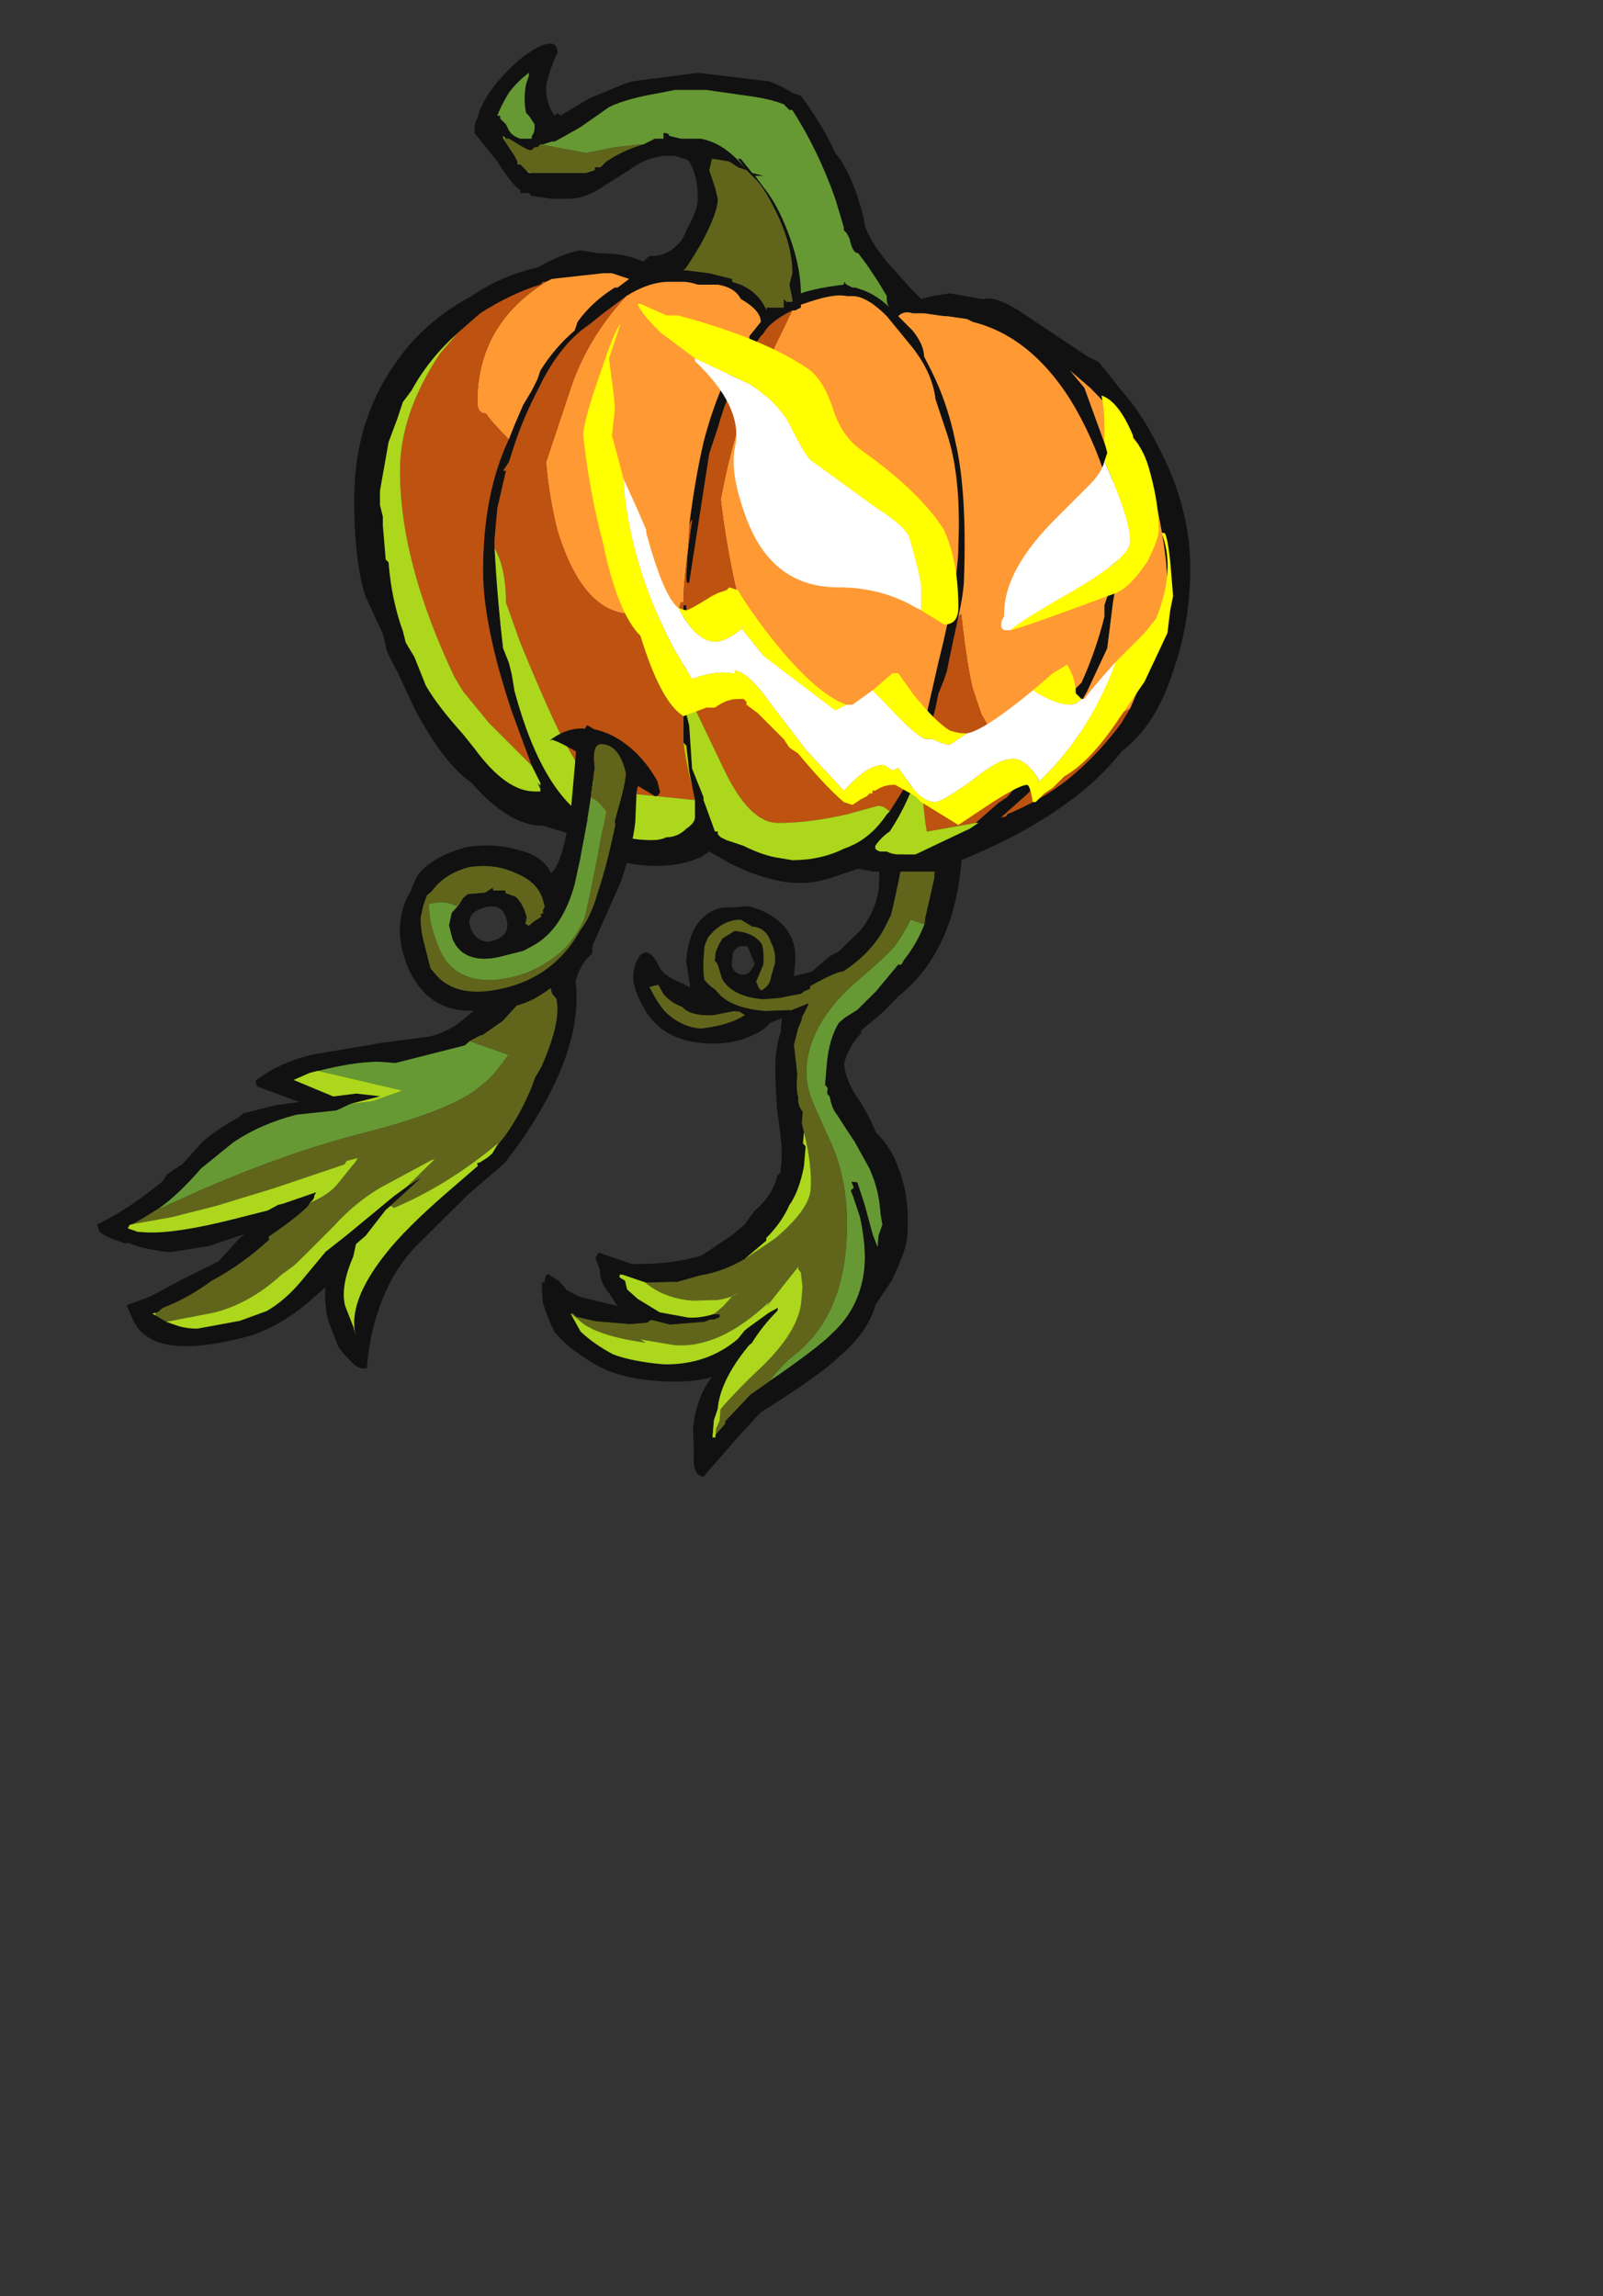 <?xml version="1.0" encoding="UTF-8" standalone="no"?>
<svg xmlns:ffdec="https://www.free-decompiler.com/flash" xmlns:xlink="http://www.w3.org/1999/xlink" ffdec:objectType="frame" height="280.7px" width="195.95px" xmlns="http://www.w3.org/2000/svg">
  <rect width="100%" height="100%" fill="#333333" stroke="none"/>
  <g transform="matrix(1.0, 0.0, 0.0, 1.0, 94.4, 117.55)">
    <use ffdec:characterId="144" ffdec:characterName="a_PumpkinArm2" height="87.5" transform="matrix(0.996, 0.083, -0.083, 0.996, -22.762, -25.976)" width="47.25" xlink:href="#sprite0"/>
    <use ffdec:characterId="142" ffdec:characterName="a_PumpkinHead" height="102.55" transform="matrix(1.0, 0.0, 0.0, 1.0, -51.1, -112.15)" width="102.2" xlink:href="#sprite1"/>
    <use ffdec:characterId="140" ffdec:characterName="a_PumpkinArm1" height="69.65" transform="matrix(0.968, -0.246, 0.246, 0.968, -93.45, -10.914)" width="79.8" xlink:href="#sprite2"/>
    <use ffdec:characterId="138" ffdec:characterName="a_PumpkinFace" height="63.7" transform="matrix(1.0, 0.0, 0.0, 1.0, -23.1, -80.4)" width="72.1" xlink:href="#sprite3"/>
  </g>
  <defs>
    <g id="sprite0" transform="matrix(1.0, 0.0, 0.0, 1.0, 23.45, 87.5)">
      <use ffdec:characterId="143" height="12.5" transform="matrix(7.0, 0.0, 0.0, 7.0, -23.45, -87.5)" width="6.75" xlink:href="#shape0"/>
    </g>
    <g id="shape0" transform="matrix(1.0, 0.0, 0.0, 1.0, 3.35, 12.5)">
      <path d="M0.75 -1.75 Q0.95 -2.05 1.1 -2.2 1.9 -2.9 1.9 -4.2 1.9 -5.35 1.4 -6.15 L1.1 -6.7 Q0.95 -7.0 0.95 -7.3 0.95 -8.1 1.75 -8.9 2.15 -9.3 2.3 -9.5 2.45 -9.75 2.55 -10.0 L2.75 -9.95 2.8 -9.95 Q2.7 -9.6 2.5 -9.3 L2.45 -9.2 2.4 -9.2 2.05 -8.7 1.75 -8.35 1.55 -8.2 1.45 -8.1 Q1.3 -7.8 1.3 -7.35 L1.3 -7.0 1.35 -6.95 1.35 -6.85 1.4 -6.8 Q1.45 -6.6 1.55 -6.5 1.7 -6.3 1.9 -6.05 L2.2 -5.6 2.25 -5.5 Q2.4 -5.2 2.45 -4.85 L2.5 -4.65 2.45 -4.45 2.45 -4.25 2.35 -4.45 2.15 -5.0 2.0 -5.35 1.9 -5.35 1.95 -5.25 1.9 -5.2 1.95 -5.1 2.1 -4.75 Q2.25 -4.25 2.25 -3.9 2.25 -3.2 1.8 -2.7 1.55 -2.4 0.75 -1.75" fill="#669933" fill-rule="evenodd" stroke="none"/>
      <path d="M2.8 -9.95 L2.8 -10.05 2.9 -10.75 Q2.9 -11.3 2.55 -11.8 L2.5 -11.85 Q2.35 -11.8 2.25 -11.45 L2.35 -11.1 2.35 -11.05 2.3 -10.8 Q2.25 -10.35 2.2 -10.05 L2.1 -9.8 Q1.9 -9.35 1.45 -9.0 1.35 -9.0 0.9 -8.7 L0.9 -8.65 0.8 -8.6 0.75 -8.55 Q0.55 -8.5 0.4 -8.45 L0.1 -8.4 Q-0.45 -8.4 -0.65 -8.7 L-0.75 -8.95 -0.8 -9.0 -0.8 -9.15 -0.75 -9.3 -0.7 -9.4 -0.5 -9.55 Q-0.15 -9.55 0.0 -9.35 0.05 -9.2 0.05 -9.0 L-0.05 -8.7 0.0 -8.6 0.05 -8.55 Q0.2 -8.65 0.2 -8.8 L0.25 -9.05 Q0.25 -9.25 0.15 -9.4 0.05 -9.65 -0.2 -9.65 L-0.4 -9.75 -0.45 -9.75 Q-0.75 -9.7 -0.95 -9.4 L-1.0 -9.25 -1.0 -9.1 Q-1.0 -8.8 -0.95 -8.65 -0.85 -8.55 -0.75 -8.5 L-0.7 -8.45 Q-0.45 -8.2 0.15 -8.2 L0.55 -8.25 0.6 -8.25 0.9 -8.4 Q0.85 -8.25 0.8 -8.15 L0.8 -8.1 0.75 -7.95 0.7 -7.65 0.8 -7.15 Q0.8 -6.85 0.85 -6.75 0.85 -6.6 0.95 -6.5 L0.95 -6.3 1.0 -6.15 1.0 -5.95 1.05 -5.9 1.05 -5.55 Q1.0 -5.1 0.85 -4.85 0.75 -4.55 0.5 -4.25 L0.5 -4.2 0.15 -3.85 Q-0.2 -3.6 -0.6 -3.5 L-1.0 -3.35 -1.05 -3.35 -1.5 -3.3 -1.55 -3.3 -1.95 -3.4 -2.0 -3.4 -2.0 -3.35 -1.9 -3.3 -1.85 -3.15 -1.65 -3.0 -1.25 -2.8 -0.75 -2.75 Q-0.55 -2.75 -0.3 -2.85 L-0.2 -2.85 -0.2 -2.8 -0.3 -2.75 -0.35 -2.75 -0.45 -2.7 -1.05 -2.6 -1.35 -2.65 -1.4 -2.65 -1.45 -2.6 -1.75 -2.55 -2.35 -2.55 -2.7 -2.6 -2.75 -2.65 -2.8 -2.65 -2.6 -2.35 Q-2.35 -2.15 -2.0 -2.0 -1.65 -1.9 -1.1 -1.9 -0.35 -1.95 0.15 -2.45 L0.25 -2.6 0.3 -2.65 0.65 -2.95 0.8 -3.05 0.8 -3.0 Q0.55 -2.7 0.4 -2.4 L0.35 -2.35 Q-0.1 -1.7 -0.1 -1.2 L-0.15 -1.0 -0.15 -0.7 -0.1 -0.7 -0.1 -0.75 0.05 -0.95 0.05 -1.0 0.45 -1.5 0.75 -1.75 Q1.55 -2.4 1.8 -2.7 2.25 -3.2 2.25 -3.9 2.25 -4.25 2.1 -4.75 L1.95 -5.1 1.9 -5.2 1.95 -5.25 1.9 -5.35 2.0 -5.35 2.15 -5.0 2.35 -4.45 2.45 -4.25 2.45 -4.45 2.5 -4.65 2.45 -4.85 Q2.4 -5.2 2.25 -5.5 L2.2 -5.6 1.9 -6.05 Q1.7 -6.3 1.55 -6.5 1.45 -6.6 1.4 -6.8 L1.35 -6.85 1.35 -6.95 1.3 -7.0 1.3 -7.35 Q1.3 -7.8 1.45 -8.1 L1.55 -8.2 1.75 -8.35 2.05 -8.7 2.4 -9.2 2.45 -9.2 2.5 -9.3 Q2.7 -9.6 2.8 -9.95 M3.4 -11.65 L3.35 -11.2 3.35 -11.1 Q3.35 -9.5 2.45 -8.65 L2.2 -8.35 1.85 -8.0 1.85 -7.95 Q1.65 -7.7 1.6 -7.4 1.65 -7.1 1.9 -6.8 2.1 -6.55 2.25 -6.25 2.55 -6.0 2.7 -5.65 2.95 -5.15 2.95 -4.45 2.95 -4.25 2.75 -3.7 L2.5 -3.25 Q2.4 -2.75 1.95 -2.3 1.65 -1.95 0.65 -1.2 L0.3 -0.75 -0.25 0.0 Q-0.45 0.0 -0.45 -0.4 L-0.5 -0.8 Q-0.5 -1.35 -0.25 -1.75 -0.6 -1.6 -1.25 -1.6 -1.95 -1.6 -2.4 -1.85 -2.8 -2.05 -3.05 -2.3 -3.2 -2.55 -3.3 -2.8 L-3.35 -3.15 -3.3 -3.15 Q-3.3 -3.3 -3.25 -3.3 L-3.05 -3.2 -2.9 -3.05 -2.65 -2.95 -2.0 -2.85 -2.15 -3.05 Q-2.35 -3.25 -2.35 -3.45 L-2.45 -3.65 -2.4 -3.75 -1.8 -3.6 Q-1.1 -3.65 -0.6 -3.85 L-0.1 -4.25 0.1 -4.45 0.25 -4.7 Q0.55 -5.0 0.6 -5.35 L0.65 -5.4 0.65 -5.65 Q0.65 -5.85 0.5 -6.5 0.4 -7.15 0.4 -7.4 0.4 -7.65 0.45 -7.85 L0.45 -8.1 0.25 -8.0 Q0.15 -7.85 -0.05 -7.75 -0.4 -7.55 -0.9 -7.55 -1.6 -7.55 -1.95 -8.05 -2.2 -8.4 -2.2 -8.65 -2.2 -8.85 -2.1 -9.0 -1.95 -9.15 -1.75 -8.8 -1.65 -8.65 -1.3 -8.55 L-1.2 -8.5 -1.2 -8.55 -1.3 -8.95 Q-1.3 -9.45 -1.1 -9.7 -0.9 -9.95 -0.6 -9.95 L-0.3 -10.0 Q0.05 -9.95 0.3 -9.75 0.6 -9.5 0.6 -9.1 L0.6 -8.85 0.9 -8.95 1.2 -9.25 1.35 -9.35 1.7 -9.75 Q1.95 -10.15 1.95 -10.55 L1.9 -11.3 Q1.75 -11.7 1.75 -11.8 1.75 -11.95 1.75 -11.9 1.95 -12.0 2.05 -11.85 2.15 -12.05 2.35 -12.1 L2.2 -12.35 Q2.2 -12.75 2.65 -12.2 L2.7 -12.2 Q2.95 -12.25 3.15 -12.1 3.4 -11.9 3.4 -11.65 M-0.5 -9.15 L-0.5 -8.95 Q-0.45 -8.8 -0.3 -8.8 -0.2 -8.8 -0.15 -8.9 L-0.1 -9.0 -0.25 -9.3 -0.3 -9.3 Q-0.45 -9.3 -0.5 -9.15 M-1.65 -8.35 L-1.75 -8.5 -1.9 -8.45 Q-1.75 -8.2 -1.6 -8.05 -1.3 -7.8 -0.95 -7.8 -0.45 -7.9 -0.2 -8.1 L-0.3 -8.15 -0.4 -8.15 -0.75 -8.05 Q-1.15 -8.0 -1.3 -8.15 -1.5 -8.2 -1.65 -8.35" fill="#111111" fill-rule="evenodd" stroke="none"/>
      <path d="M1.0 -6.15 L0.95 -6.3 0.95 -6.5 Q0.85 -6.6 0.85 -6.75 0.8 -6.85 0.8 -7.15 L0.7 -7.65 0.75 -7.95 0.8 -8.1 0.8 -8.15 Q0.85 -8.25 0.9 -8.4 L0.6 -8.25 0.55 -8.25 0.15 -8.2 Q-0.45 -8.2 -0.7 -8.45 L-0.75 -8.5 Q-0.85 -8.55 -0.95 -8.65 -1.0 -8.8 -1.0 -9.1 L-1.0 -9.25 -0.95 -9.4 Q-0.75 -9.7 -0.45 -9.75 L-0.4 -9.75 -0.2 -9.65 Q0.05 -9.65 0.15 -9.4 0.25 -9.25 0.25 -9.05 L0.2 -8.8 Q0.2 -8.65 0.05 -8.55 L0.0 -8.6 -0.05 -8.7 0.05 -9.0 Q0.05 -9.2 0.0 -9.35 -0.15 -9.55 -0.5 -9.55 L-0.7 -9.4 -0.75 -9.3 -0.8 -9.15 -0.8 -9.0 -0.75 -8.95 -0.65 -8.7 Q-0.45 -8.4 0.1 -8.4 L0.4 -8.45 Q0.55 -8.5 0.75 -8.55 L0.8 -8.6 0.9 -8.65 0.9 -8.7 Q1.35 -9.0 1.45 -9.0 1.9 -9.35 2.1 -9.8 L2.2 -10.05 Q2.25 -10.35 2.3 -10.8 L2.35 -11.05 2.35 -11.1 2.25 -11.45 Q2.35 -11.8 2.5 -11.85 L2.55 -11.8 Q2.9 -11.3 2.9 -10.75 L2.8 -10.05 2.8 -9.95 2.75 -9.95 2.55 -10.0 Q2.45 -9.75 2.3 -9.5 2.15 -9.3 1.75 -8.9 0.95 -8.1 0.95 -7.3 0.95 -7.0 1.1 -6.7 L1.4 -6.15 Q1.9 -5.35 1.9 -4.2 1.9 -2.9 1.1 -2.2 0.95 -2.05 0.75 -1.75 L0.45 -1.5 0.05 -1.0 0.05 -0.95 -0.1 -0.75 -0.1 -0.85 -0.05 -1.0 -0.05 -1.2 Q0.2 -1.55 0.65 -2.05 1.2 -2.7 1.2 -3.2 L1.2 -3.45 1.15 -3.7 1.1 -3.75 1.1 -3.8 0.6 -3.05 0.65 -3.15 Q-0.15 -2.25 -0.95 -2.25 L-1.55 -2.3 -1.45 -2.25 Q-2.35 -2.3 -2.65 -2.55 L-2.8 -2.65 -2.75 -2.65 -2.7 -2.6 -2.35 -2.55 -1.75 -2.55 -1.45 -2.6 -1.4 -2.65 -1.35 -2.65 -1.05 -2.6 -0.45 -2.7 -0.35 -2.75 -0.3 -2.75 -0.2 -2.8 -0.2 -2.85 -0.3 -2.85 -0.15 -3.0 0.0 -3.2 0.1 -3.25 Q-0.05 -3.15 -0.25 -3.1 L-0.7 -3.05 Q-1.2 -3.05 -1.55 -3.3 L-1.5 -3.3 -1.05 -3.35 -1.0 -3.35 -0.6 -3.5 Q-0.2 -3.6 0.15 -3.85 L0.65 -4.25 Q1.2 -4.8 1.2 -5.15 1.2 -5.55 1.0 -6.15 M-1.65 -8.35 Q-1.5 -8.2 -1.3 -8.15 -1.15 -8.0 -0.75 -8.05 L-0.4 -8.15 -0.3 -8.15 -0.2 -8.1 Q-0.45 -7.9 -0.95 -7.8 -1.3 -7.8 -1.6 -8.05 -1.75 -8.2 -1.9 -8.45 L-1.75 -8.5 -1.65 -8.35" fill="#60651b" fill-rule="evenodd" stroke="none"/>
      <path d="M1.0 -6.15 Q1.2 -5.55 1.2 -5.15 1.2 -4.8 0.65 -4.25 L0.15 -3.85 0.5 -4.2 0.5 -4.25 Q0.75 -4.55 0.85 -4.85 1.0 -5.1 1.05 -5.55 L1.05 -5.9 1.0 -5.95 1.0 -6.15 M-1.55 -3.3 Q-1.2 -3.05 -0.7 -3.05 L-0.25 -3.1 Q-0.05 -3.15 0.1 -3.25 L0.0 -3.2 -0.15 -3.0 -0.3 -2.85 Q-0.55 -2.75 -0.75 -2.75 L-1.25 -2.8 -1.65 -3.0 -1.85 -3.15 -1.9 -3.3 -2.0 -3.35 -2.0 -3.4 -1.95 -3.4 -1.55 -3.3 M-2.8 -2.65 L-2.65 -2.55 Q-2.35 -2.3 -1.45 -2.25 L-1.55 -2.3 -0.95 -2.25 Q-0.15 -2.25 0.65 -3.15 L0.6 -3.05 1.1 -3.8 1.1 -3.75 1.15 -3.7 1.2 -3.45 1.2 -3.2 Q1.2 -2.7 0.65 -2.05 0.2 -1.55 -0.05 -1.2 L-0.05 -1.0 -0.1 -0.85 -0.1 -0.75 -0.1 -0.7 -0.15 -0.7 -0.15 -1.0 -0.1 -1.2 Q-0.1 -1.7 0.35 -2.35 L0.4 -2.4 Q0.55 -2.7 0.8 -3.0 L0.8 -3.05 0.65 -2.95 0.3 -2.65 0.25 -2.6 0.15 -2.45 Q-0.35 -1.95 -1.1 -1.9 -1.65 -1.9 -2.0 -2.0 -2.35 -2.15 -2.6 -2.35 L-2.8 -2.65" fill="#acd71c" fill-rule="evenodd" stroke="none"/>
    </g>
    <g id="sprite1" transform="matrix(1.0, 0.0, 0.0, 1.0, 51.1, 102.55)">
      <use ffdec:characterId="141" height="14.65" transform="matrix(7.0, 0.0, 0.0, 7.0, -51.1, -102.55)" width="14.6" xlink:href="#shape1"/>
    </g>
    <g id="shape1" transform="matrix(1.0, 0.0, 0.0, 1.0, 7.3, 14.65)">
      <path d="M6.7 -7.7 Q7.3 -6.6 7.3 -5.5 7.3 -4.55 7.0 -3.7 6.7 -2.75 6.1 -2.3 5.6 -1.65 4.7 -1.1 4.15 -0.75 3.3 -0.4 L2.9 -0.2 1.75 -0.2 1.5 -0.25 1.2 -0.15 Q0.8 0.0 0.5 0.0 -0.05 0.0 -0.75 -0.35 L-1.1 -0.55 -1.25 -0.45 Q-1.6 -0.3 -2.0 -0.3 -2.9 -0.3 -3.45 -0.8 L-3.5 -0.85 -4.0 -1.0 Q-4.6 -1.0 -5.25 -1.75 -5.75 -2.1 -6.25 -3.05 L-6.55 -3.7 Q-6.75 -4.05 -6.75 -4.15 L-6.8 -4.35 -7.1 -5.0 Q-7.3 -5.6 -7.3 -6.7 -7.3 -8.05 -6.6 -9.05 -6.1 -9.8 -5.25 -10.25 -4.75 -10.6 -4.1 -10.75 -3.65 -11.0 -3.35 -11.05 L-3.05 -11.0 Q-2.55 -11.0 -2.25 -10.85 L-2.15 -10.95 -2.1 -10.95 Q-1.85 -10.95 -1.65 -11.15 -1.55 -11.25 -1.5 -11.4 -1.3 -11.75 -1.3 -11.95 -1.3 -12.35 -1.45 -12.6 -1.5 -12.65 -1.55 -12.65 L-1.7 -12.7 -1.9 -12.7 Q-2.25 -12.65 -2.5 -12.45 L-2.9 -12.2 Q-3.25 -11.95 -3.55 -11.95 L-3.85 -11.95 -4.2 -12.0 -4.25 -12.05 -4.4 -12.05 -4.4 -12.1 Q-4.55 -12.2 -4.8 -12.6 L-5.2 -13.1 Q-5.2 -13.3 -5.15 -13.35 -5.05 -13.8 -4.45 -14.35 -4.15 -14.6 -3.95 -14.65 -3.75 -14.7 -3.75 -14.5 L-3.8 -14.4 Q-3.95 -14.0 -3.95 -13.9 -3.95 -13.6 -3.8 -13.4 L-3.75 -13.45 -3.7 -13.4 -3.2 -13.7 -2.6 -13.95 -2.45 -14.0 -1.3 -14.15 -0.05 -14.0 Q0.2 -13.9 0.35 -13.8 L0.5 -13.75 Q0.9 -13.2 1.1 -12.75 1.4 -12.4 1.6 -11.6 1.6 -11.35 2.0 -10.85 L2.45 -10.35 2.6 -10.2 2.8 -10.25 3.1 -10.3 3.65 -10.2 3.7 -10.2 Q3.9 -10.25 4.3 -10.0 L5.5 -9.2 5.7 -9.1 6.1 -8.6 Q6.45 -8.2 6.7 -7.7 M6.25 -3.05 L6.4 -3.4 6.5 -3.6 6.6 -3.85 Q6.9 -4.7 6.9 -5.15 6.9 -5.95 6.55 -7.25 L6.4 -7.65 Q6.05 -8.15 5.55 -8.65 L5.2 -8.95 5.45 -8.65 5.85 -7.55 5.95 -7.0 Q6.05 -6.35 6.05 -5.8 L6.0 -5.45 6.05 -5.5 5.95 -4.9 5.85 -4.1 5.5 -3.35 5.05 -2.55 5.0 -2.45 4.85 -2.1 4.85 -2.0 4.55 -1.65 4.45 -1.55 4.0 -1.15 Q4.1 -1.15 4.1 -1.2 4.7 -1.45 5.15 -1.8 5.7 -2.25 6.1 -2.8 L6.25 -3.05 M-2.25 -12.9 L-2.05 -13.0 -1.9 -13.0 -1.9 -13.1 Q-1.8 -13.1 -1.8 -13.05 L-1.6 -13.0 -1.25 -13.0 Q-1.0 -12.95 -0.8 -12.8 -0.6 -12.65 -0.45 -12.45 L-0.6 -12.65 -0.55 -12.65 -0.35 -12.4 -0.15 -12.35 -0.3 -12.35 -0.15 -12.15 Q0.05 -11.9 0.2 -11.55 0.5 -10.85 0.5 -10.3 0.8 -10.4 1.25 -10.45 L1.25 -10.5 1.3 -10.45 1.4 -10.4 1.45 -10.4 1.6 -10.35 Q1.85 -10.25 2.05 -10.05 2.0 -10.1 2.0 -10.2 L2.0 -10.25 1.85 -10.5 1.65 -10.8 1.5 -11.0 Q1.4 -11.0 1.35 -11.25 L1.3 -11.35 1.25 -11.4 1.25 -11.45 1.1 -11.95 Q0.8 -12.8 0.35 -13.5 L0.3 -13.5 0.2 -13.6 Q-0.05 -13.7 -0.45 -13.75 L-1.15 -13.85 -1.7 -13.85 -1.95 -13.8 Q-2.55 -13.7 -2.85 -13.55 L-3.35 -13.2 Q-3.7 -13.0 -3.8 -12.95 L-3.85 -12.95 -4.0 -12.9 -4.05 -12.9 -4.1 -12.85 -4.15 -12.85 -4.2 -12.8 -4.25 -12.8 -4.35 -12.85 -4.6 -13.0 -4.65 -13.0 -4.7 -13.05 -4.7 -13.0 -4.5 -12.7 -4.45 -12.6 -4.45 -12.55 -4.4 -12.55 -4.3 -12.45 -4.25 -12.4 -4.2 -12.4 -3.25 -12.4 -3.1 -12.45 -3.1 -12.5 -3.0 -12.5 -2.9 -12.6 Q-2.6 -12.8 -2.25 -12.9 M0.0 -11.85 Q-0.15 -12.15 -0.3 -12.3 L-0.45 -12.45 -0.6 -12.5 -0.75 -12.6 -1.05 -12.65 -1.1 -12.45 Q-1.05 -12.3 -1.0 -12.15 L-0.95 -11.95 Q-0.95 -11.7 -1.25 -11.15 -1.4 -10.9 -1.5 -10.75 L-1.55 -10.7 -1.5 -10.7 -1.1 -10.65 -0.7 -10.55 -0.7 -10.5 -0.55 -10.45 -0.45 -10.4 Q-0.2 -10.25 -0.1 -10.0 L-0.1 -10.05 0.2 -10.05 0.2 -10.2 0.25 -10.15 0.35 -10.15 0.35 -10.2 0.3 -10.45 0.35 -10.65 Q0.35 -11.2 0.0 -11.85 M4.7 -2.25 Q5.0 -2.65 5.3 -3.4 L5.4 -3.5 Q5.65 -4.05 5.8 -4.65 L5.8 -4.85 5.9 -5.15 5.9 -5.25 5.95 -6.55 5.85 -7.0 Q5.6 -7.8 5.2 -8.45 4.5 -9.55 3.5 -9.8 L3.4 -9.85 3.05 -9.9 3.0 -9.9 2.65 -9.95 2.45 -9.95 Q2.3 -10.0 2.2 -9.9 L2.45 -9.65 Q2.65 -9.4 2.65 -9.2 L2.7 -9.1 Q3.05 -8.45 3.2 -7.7 3.4 -6.85 3.35 -5.35 3.35 -5.1 3.25 -4.65 L3.1 -3.95 3.05 -3.7 3.0 -3.55 2.9 -3.3 2.85 -3.05 2.55 -1.9 2.5 -1.85 2.45 -1.7 2.45 -1.6 2.4 -1.55 Q2.25 -1.2 2.05 -0.9 1.9 -0.8 1.8 -0.65 L1.8 -0.6 Q1.85 -0.55 1.9 -0.55 L2.0 -0.55 Q2.1 -0.5 2.2 -0.5 L2.5 -0.5 3.45 -0.95 3.6 -1.05 3.55 -1.05 3.95 -1.4 4.1 -1.5 4.4 -1.85 4.5 -1.9 4.7 -2.25 M2.65 -2.75 L2.9 -3.85 Q3.25 -5.25 3.25 -5.9 3.3 -7.1 3.05 -7.85 L2.85 -8.45 Q2.8 -8.9 2.45 -9.35 L2.0 -9.9 Q1.65 -10.25 1.4 -10.25 L1.3 -10.25 Q1.1 -10.3 0.65 -10.15 L0.5 -10.1 0.5 -10.05 0.4 -10.0 0.35 -10.0 Q-0.05 -9.8 -0.15 -9.6 L-0.2 -9.55 Q-0.7 -8.85 -0.95 -7.95 L-1.1 -7.5 -1.45 -5.25 Q-1.5 -5.2 -1.5 -5.35 L-1.45 -6.25 Q-1.35 -7.05 -1.2 -7.7 -0.9 -8.85 -0.4 -9.5 L-0.4 -9.55 -0.2 -9.8 Q-0.2 -10.0 -0.55 -10.2 -0.65 -10.4 -0.95 -10.45 L-1.3 -10.45 Q-1.45 -10.5 -1.55 -10.5 L-1.8 -10.5 Q-2.15 -10.5 -2.55 -10.25 L-2.95 -9.95 -3.2 -9.75 Q-3.65 -9.45 -4.0 -8.8 L-4.15 -8.5 Q-4.4 -8.0 -4.55 -7.5 L-4.6 -7.35 -4.7 -7.2 -4.65 -7.2 -4.8 -6.55 -4.85 -6.0 -4.85 -5.85 Q-4.8 -4.95 -4.7 -4.1 L-4.6 -3.85 -4.55 -3.65 -4.5 -3.35 Q-4.0 -1.5 -3.1 -1.05 -2.9 -0.9 -2.6 -0.8 L-2.75 -0.85 Q-2.45 -0.75 -2.1 -0.75 -1.95 -0.75 -1.85 -0.8 -1.65 -0.8 -1.5 -0.95 -1.35 -1.05 -1.35 -1.15 L-1.35 -1.45 -1.4 -1.7 -1.45 -1.95 -1.5 -2.4 -1.55 -2.45 -1.55 -4.85 -1.5 -4.85 -1.5 -2.95 -1.45 -2.75 -1.4 -2.0 -1.2 -1.5 -1.2 -1.45 -1.0 -0.9 -0.95 -0.9 -0.95 -0.85 -0.9 -0.8 -0.8 -0.75 -0.5 -0.65 Q-0.2 -0.5 0.05 -0.45 L0.35 -0.4 Q0.85 -0.4 1.25 -0.6 1.7 -0.75 2.0 -1.2 L2.05 -1.25 2.3 -1.65 2.45 -1.95 2.45 -2.05 2.65 -2.7 2.65 -2.75 M0.95 -1.25 L0.95 -1.25 M-2.05 -10.7 L-2.05 -10.7 M-4.3 -13.45 Q-4.35 -13.7 -4.3 -13.95 L-4.25 -14.1 -4.25 -14.15 Q-4.45 -14.0 -4.6 -13.8 -4.75 -13.55 -4.8 -13.4 L-4.75 -13.4 -4.75 -13.35 -4.65 -13.25 -4.6 -13.15 Q-4.55 -13.05 -4.4 -13.0 L-4.2 -13.0 -4.2 -13.05 Q-4.15 -13.1 -4.15 -13.2 L-4.15 -13.25 -4.25 -13.4 -4.3 -13.45 M-4.6 -7.75 L-4.5 -8.0 -4.35 -8.35 -4.2 -8.6 -4.1 -8.8 -4.05 -8.95 Q-3.8 -9.35 -3.45 -9.65 L-3.4 -9.8 Q-3.15 -10.15 -2.75 -10.4 L-2.7 -10.4 -2.5 -10.55 -2.8 -10.65 -2.95 -10.65 -3.85 -10.55 -3.95 -10.5 -4.0 -10.5 -4.05 -10.45 Q-4.55 -10.3 -5.1 -9.95 L-5.5 -9.6 Q-6.0 -9.15 -6.3 -8.6 L-6.45 -8.4 -6.55 -8.1 -6.7 -7.7 -6.85 -6.85 -6.85 -6.6 -6.8 -6.4 -6.8 -6.25 -6.75 -5.65 -6.7 -5.6 Q-6.65 -4.95 -6.45 -4.4 L-6.4 -4.2 -6.25 -3.95 -6.05 -3.45 Q-5.85 -3.1 -5.4 -2.6 L-5.2 -2.35 Q-4.65 -1.6 -4.15 -1.6 L-4.05 -1.6 -4.05 -1.65 -4.1 -1.75 -4.05 -1.7 -4.05 -1.75 -4.2 -2.05 Q-4.35 -2.45 -4.55 -3.0 -5.05 -4.5 -5.05 -5.45 -5.05 -6.8 -4.6 -7.75" fill="#111111" fill-rule="evenodd" stroke="none"/>
      <path d="M5.0 -2.45 L5.05 -2.55 5.5 -3.35 5.85 -4.1 5.95 -4.9 6.05 -5.5 6.0 -5.45 6.05 -5.8 Q6.05 -6.35 5.95 -7.0 L5.85 -7.55 5.45 -8.65 5.2 -8.95 5.55 -8.65 Q6.05 -8.15 6.4 -7.65 L6.55 -7.25 Q6.9 -5.95 6.9 -5.15 6.9 -4.7 6.6 -3.85 L6.5 -3.6 6.4 -3.4 6.25 -3.05 Q5.75 -2.75 5.2 -2.55 L5.05 -2.5 5.0 -2.45 M3.25 -4.65 Q3.35 -5.1 3.35 -5.35 3.4 -6.85 3.2 -7.7 3.05 -8.45 2.7 -9.1 L2.65 -9.2 Q2.65 -9.4 2.45 -9.65 L2.2 -9.9 Q2.3 -10.0 2.45 -9.95 L2.65 -9.95 3.0 -9.9 3.05 -9.9 3.4 -9.85 3.5 -9.8 Q4.5 -9.55 5.2 -8.45 5.6 -7.8 5.85 -7.0 L5.95 -6.55 5.9 -5.25 5.9 -5.15 5.8 -4.85 5.8 -4.65 Q5.65 -4.05 5.4 -3.5 L5.3 -3.4 Q5.0 -2.65 4.7 -2.25 L4.6 -2.25 Q4.05 -2.25 3.9 -2.5 3.8 -2.7 3.65 -2.95 L3.5 -3.4 Q3.4 -3.8 3.3 -4.7 L3.25 -4.65 M0.35 -10.0 L0.4 -10.0 0.5 -10.05 0.5 -10.1 0.65 -10.15 Q1.1 -10.3 1.3 -10.25 L1.4 -10.25 Q1.65 -10.25 2.0 -9.9 L2.45 -9.35 Q2.8 -8.9 2.85 -8.45 L3.05 -7.85 Q3.3 -7.1 3.25 -5.9 3.25 -5.25 2.9 -3.85 L2.65 -2.75 2.35 -2.8 2.3 -2.8 1.8 -2.75 Q0.1 -2.75 -0.6 -5.0 -0.8 -5.85 -0.9 -6.7 -0.7 -7.75 -0.45 -8.35 L0.35 -10.0 M-2.55 -10.25 Q-2.15 -10.5 -1.8 -10.5 L-1.55 -10.5 Q-1.45 -10.5 -1.3 -10.45 L-0.95 -10.45 Q-0.65 -10.4 -0.55 -10.2 -0.2 -10.0 -0.2 -9.8 L-0.4 -9.55 -0.4 -9.5 Q-0.9 -8.85 -1.2 -7.7 -1.35 -7.05 -1.45 -6.25 L-1.4 -6.35 Q-1.55 -5.3 -1.55 -4.95 L-1.55 -4.9 -1.6 -4.9 Q-1.6 -4.75 -1.85 -4.7 L-2.45 -4.7 Q-3.3 -4.7 -3.75 -6.15 -3.9 -6.75 -3.95 -7.35 L-3.5 -8.7 Q-3.2 -9.55 -2.55 -10.25 M-3.95 -10.5 L-3.85 -10.55 -2.95 -10.65 -2.8 -10.65 -2.5 -10.55 -2.7 -10.4 -2.75 -10.4 Q-3.15 -10.15 -3.4 -9.8 L-3.45 -9.65 Q-3.8 -9.35 -4.05 -8.95 L-4.1 -8.8 -4.2 -8.6 -4.35 -8.35 -4.5 -8.0 -4.6 -7.75 -4.65 -7.8 Q-4.9 -8.05 -5.0 -8.2 -5.15 -8.2 -5.15 -8.4 -5.15 -9.75 -3.95 -10.5" fill="#ff9933" fill-rule="evenodd" stroke="none"/>
      <path d="M-4.05 -12.9 L-4.0 -12.9 -3.85 -12.95 -3.8 -12.95 Q-3.7 -13.0 -3.35 -13.2 L-2.85 -13.55 Q-2.55 -13.7 -1.95 -13.8 L-1.7 -13.85 -1.15 -13.85 -0.45 -13.75 Q-0.05 -13.7 0.2 -13.6 L0.3 -13.5 0.35 -13.5 Q0.8 -12.8 1.1 -11.95 L1.25 -11.45 1.25 -11.4 1.3 -11.35 1.35 -11.25 Q1.4 -11.0 1.5 -11.0 L1.65 -10.8 1.85 -10.5 2.0 -10.25 2.0 -10.2 Q2.0 -10.1 2.05 -10.05 1.85 -10.25 1.6 -10.35 L1.45 -10.4 1.4 -10.4 1.3 -10.45 1.25 -10.5 1.25 -10.45 Q0.8 -10.4 0.5 -10.3 0.5 -10.85 0.2 -11.55 0.05 -11.9 -0.15 -12.15 L-0.3 -12.35 -0.15 -12.35 -0.35 -12.4 -0.55 -12.65 -0.6 -12.65 -0.45 -12.45 Q-0.6 -12.65 -0.8 -12.8 -1.0 -12.95 -1.25 -13.0 L-1.6 -13.0 -1.8 -13.05 Q-1.8 -13.1 -1.9 -13.1 L-1.9 -13.0 -2.05 -13.0 -2.25 -12.9 -2.3 -12.9 -2.75 -12.85 -3.25 -12.75 -4.05 -12.9 M-4.2 -12.4 L-4.25 -12.4 -4.3 -12.45 -4.2 -12.4 M-4.7 -13.0 L-4.7 -13.05 -4.65 -13.0 -4.6 -13.0 -4.7 -13.0 M-4.3 -13.45 L-4.25 -13.4 -4.15 -13.25 -4.15 -13.2 Q-4.15 -13.1 -4.2 -13.05 L-4.2 -13.0 -4.4 -13.0 Q-4.55 -13.05 -4.6 -13.15 L-4.65 -13.25 -4.75 -13.35 -4.75 -13.4 -4.8 -13.4 Q-4.75 -13.55 -4.6 -13.8 -4.45 -14.0 -4.25 -14.15 L-4.25 -14.1 -4.3 -13.95 Q-4.35 -13.7 -4.3 -13.45" fill="#669933" fill-rule="evenodd" stroke="none"/>
      <path d="M5.0 -2.45 L5.05 -2.5 5.2 -2.55 Q5.75 -2.75 6.25 -3.05 L6.1 -2.8 Q5.7 -2.25 5.15 -1.8 4.7 -1.45 4.1 -1.2 4.1 -1.15 4.0 -1.15 L4.45 -1.55 4.55 -1.65 4.85 -2.0 4.85 -2.1 5.0 -2.45 M3.25 -4.65 L3.3 -4.7 Q3.4 -3.8 3.5 -3.4 L3.65 -2.95 Q3.8 -2.7 3.9 -2.5 4.05 -2.25 4.6 -2.25 L4.7 -2.25 4.5 -1.9 4.4 -1.85 4.1 -1.5 3.95 -1.4 3.55 -1.05 2.7 -0.9 Q2.65 -1.15 2.6 -1.9 L2.6 -2.05 2.55 -1.9 2.85 -3.05 2.9 -3.3 3.0 -3.55 3.05 -3.7 3.1 -3.95 3.25 -4.65 M2.65 -2.75 L2.65 -2.7 2.45 -2.05 2.45 -1.95 2.3 -1.65 2.05 -1.25 Q1.95 -1.35 1.85 -1.35 L1.3 -1.2 Q0.65 -1.05 0.1 -1.05 -0.4 -1.05 -0.85 -2.0 L-1.4 -3.15 -1.5 -3.1 -1.5 -2.95 -1.5 -4.85 -1.55 -4.85 -1.55 -2.45 Q-1.5 -2.05 -1.4 -1.7 L-1.35 -1.45 -2.35 -1.55 Q-2.9 -1.65 -3.3 -1.9 L-3.65 -2.5 Q-3.95 -3.1 -4.4 -4.2 L-4.65 -4.9 Q-4.65 -5.5 -4.85 -5.85 L-4.85 -6.0 -4.8 -6.55 -4.65 -7.2 -4.7 -7.2 -4.6 -7.35 -4.55 -7.5 Q-4.4 -8.0 -4.15 -8.5 L-4.0 -8.8 Q-3.65 -9.45 -3.2 -9.75 L-2.95 -9.95 -2.55 -10.25 Q-3.2 -9.55 -3.5 -8.7 L-3.95 -7.35 Q-3.9 -6.75 -3.75 -6.15 -3.3 -4.7 -2.45 -4.7 L-1.85 -4.7 Q-1.6 -4.75 -1.6 -4.9 L-1.55 -4.9 -1.55 -4.95 Q-1.55 -5.3 -1.4 -6.35 L-1.45 -6.25 -1.5 -5.35 Q-1.5 -5.2 -1.45 -5.25 L-1.1 -7.5 -0.95 -7.95 Q-0.7 -8.85 -0.2 -9.55 L-0.15 -9.6 Q-0.05 -9.8 0.35 -10.0 L-0.45 -8.35 Q-0.7 -7.75 -0.9 -6.7 -0.8 -5.85 -0.6 -5.0 0.1 -2.75 1.8 -2.75 L2.3 -2.8 2.35 -2.8 2.65 -2.75 M0.95 -1.25 L0.95 -1.25 M-3.95 -10.5 Q-5.15 -9.75 -5.15 -8.4 -5.15 -8.2 -5.0 -8.2 -4.9 -8.05 -4.65 -7.8 L-4.6 -7.75 Q-5.05 -6.8 -5.05 -5.45 -5.05 -4.5 -4.55 -3.0 -4.35 -2.45 -4.2 -2.05 L-4.95 -2.8 -5.4 -3.35 -5.55 -3.6 Q-6.5 -5.6 -6.5 -7.2 -6.5 -8.2 -5.8 -9.25 L-5.5 -9.6 -5.1 -9.95 Q-4.55 -10.3 -4.05 -10.45 L-4.0 -10.5 -3.95 -10.5" fill="#be5210" fill-rule="evenodd" stroke="none"/>
      <path d="M-1.55 -2.45 L-1.5 -2.4 -1.45 -1.95 -1.4 -1.7 Q-1.5 -2.05 -1.55 -2.45" fill="#c0ca04" fill-rule="evenodd" stroke="none"/>
      <path d="M-4.05 -12.9 L-3.25 -12.75 -2.75 -12.85 -2.3 -12.9 -2.25 -12.9 Q-2.6 -12.8 -2.9 -12.6 L-3.0 -12.5 -3.1 -12.5 -3.1 -12.45 -3.25 -12.4 -4.2 -12.4 -4.3 -12.45 -4.4 -12.55 -4.45 -12.55 -4.45 -12.6 -4.5 -12.7 -4.7 -13.0 -4.6 -13.0 -4.35 -12.85 -4.25 -12.8 -4.2 -12.8 -4.15 -12.85 -4.1 -12.85 -4.05 -12.9 M0.0 -11.85 Q0.35 -11.2 0.35 -10.65 L0.3 -10.45 0.35 -10.2 0.35 -10.15 0.25 -10.15 0.2 -10.2 0.2 -10.05 -0.1 -10.05 -0.1 -10.0 Q-0.2 -10.25 -0.45 -10.4 L-0.55 -10.45 -0.7 -10.5 -0.7 -10.55 -1.1 -10.65 -1.5 -10.7 -1.55 -10.7 -1.5 -10.75 Q-1.4 -10.9 -1.25 -11.15 -0.95 -11.7 -0.95 -11.95 L-1.0 -12.15 Q-1.05 -12.3 -1.1 -12.45 L-1.05 -12.65 -0.75 -12.6 -0.6 -12.5 -0.45 -12.45 -0.3 -12.3 Q-0.15 -12.15 0.0 -11.85" fill="#60651b" fill-rule="evenodd" stroke="none"/>
      <path d="M3.55 -1.05 L3.6 -1.05 3.45 -0.95 2.5 -0.5 2.2 -0.5 Q2.1 -0.5 2.0 -0.55 L1.9 -0.55 Q1.85 -0.55 1.8 -0.6 L1.8 -0.65 Q1.9 -0.8 2.05 -0.9 2.25 -1.2 2.4 -1.55 L2.45 -1.6 2.45 -1.7 2.5 -1.85 2.55 -1.9 2.6 -2.05 2.6 -1.9 Q2.65 -1.15 2.7 -0.9 L3.55 -1.05 M2.05 -1.25 L2.0 -1.2 Q1.7 -0.75 1.25 -0.6 0.85 -0.4 0.35 -0.4 L0.05 -0.45 Q-0.2 -0.5 -0.5 -0.65 L-0.8 -0.75 -0.9 -0.8 -0.95 -0.85 -0.95 -0.9 -1.0 -0.9 -1.2 -1.45 -1.2 -1.5 -1.4 -2.0 -1.45 -2.75 -1.5 -2.95 -1.5 -3.1 -1.4 -3.15 -0.85 -2.0 Q-0.4 -1.05 0.1 -1.05 0.65 -1.05 1.3 -1.2 L1.85 -1.35 Q1.95 -1.35 2.05 -1.25 M-1.35 -1.45 L-1.35 -1.15 Q-1.35 -1.05 -1.5 -0.95 -1.65 -0.8 -1.85 -0.8 -1.95 -0.75 -2.1 -0.75 -2.45 -0.75 -2.75 -0.85 L-2.6 -0.8 Q-2.9 -0.9 -3.1 -1.05 -4.0 -1.5 -4.5 -3.35 L-4.55 -3.65 -4.6 -3.85 -4.7 -4.1 Q-4.8 -4.95 -4.85 -5.85 -4.65 -5.5 -4.65 -4.9 L-4.4 -4.2 Q-3.95 -3.1 -3.65 -2.5 L-3.3 -1.9 Q-2.9 -1.65 -2.35 -1.55 L-1.35 -1.45 M-4.2 -2.05 L-4.05 -1.75 -4.05 -1.7 -4.1 -1.75 -4.05 -1.65 -4.05 -1.6 -4.15 -1.6 Q-4.65 -1.6 -5.2 -2.35 L-5.4 -2.6 Q-5.85 -3.1 -6.05 -3.45 L-6.25 -3.95 -6.4 -4.2 -6.45 -4.4 Q-6.65 -4.95 -6.7 -5.6 L-6.75 -5.65 -6.8 -6.25 -6.8 -6.4 -6.85 -6.6 -6.85 -6.85 -6.7 -7.7 -6.55 -8.1 -6.45 -8.4 -6.3 -8.6 Q-6.0 -9.15 -5.5 -9.6 L-5.8 -9.25 Q-6.5 -8.2 -6.5 -7.2 -6.5 -5.6 -5.55 -3.6 L-5.4 -3.35 -4.95 -2.8 -4.2 -2.05" fill="#acd71c" fill-rule="evenodd" stroke="none"/>
    </g>
    <g id="sprite2" transform="matrix(1.0, 0.0, 0.0, 1.0, 39.9, 69.65)">
      <use ffdec:characterId="139" height="9.95" transform="matrix(7.0, 0.0, 0.0, 7.0, -39.9, -69.65)" width="11.4" xlink:href="#shape2"/>
    </g>
    <g id="shape2" transform="matrix(1.0, 0.0, 0.0, 1.0, 5.7, 9.95)">
      <path d="M4.5 -8.7 Q4.6 -8.65 4.7 -8.4 L4.35 -7.65 Q3.95 -6.8 3.85 -6.65 3.6 -6.35 3.3 -6.2 2.85 -6.0 2.45 -6.0 1.6 -6.0 1.35 -6.55 1.25 -6.8 1.25 -7.25 1.25 -7.4 1.3 -7.6 1.6 -7.6 1.75 -7.45 L1.8 -7.45 1.65 -7.35 1.55 -7.15 1.55 -6.95 Q1.55 -6.8 1.65 -6.65 1.85 -6.4 2.3 -6.4 L2.7 -6.4 2.9 -6.45 Q3.45 -6.6 3.85 -7.3 L4.05 -7.7 4.35 -8.35 4.5 -8.7 M1.4 -5.1 L2.0 -4.7 1.75 -4.5 Q1.55 -4.35 1.3 -4.25 0.7 -4.0 -0.85 -4.0 -2.1 -4.0 -3.7 -3.75 L-4.55 -3.6 -4.6 -3.6 Q-4.2 -3.75 -3.7 -4.1 L-3.05 -4.4 Q-2.5 -4.6 -1.85 -4.6 L-1.15 -4.5 -0.9 -4.55 -0.5 -4.5 0.05 -4.55 -1.3 -5.25 -1.35 -5.25 Q-0.5 -5.25 -0.1 -5.1 L0.05 -5.05 1.3 -5.05 1.4 -5.1 M-1.8 -0.6 L-1.8 -0.65 -1.8 -0.6" fill="#669933" fill-rule="evenodd" stroke="none"/>
      <path d="M1.25 -8.15 Q1.6 -8.4 2.2 -8.4 2.7 -8.35 3.1 -8.1 3.45 -7.9 3.5 -7.6 3.7 -7.65 4.1 -8.55 4.4 -9.4 4.45 -9.55 4.25 -9.75 4.1 -9.85 L4.05 -9.85 Q4.4 -10.0 4.7 -9.9 L4.75 -9.95 4.85 -9.85 Q5.05 -9.75 5.2 -9.6 5.55 -9.25 5.7 -8.7 L5.7 -8.5 5.65 -8.45 5.6 -8.45 5.35 -8.7 5.3 -8.6 5.15 -8.1 Q5.0 -7.7 4.65 -7.15 L3.9 -6.2 3.85 -6.05 3.75 -6.0 Q3.55 -5.85 3.45 -5.65 3.3 -4.45 1.8 -3.15 L1.55 -2.95 1.5 -2.9 0.7 -2.5 -0.4 -1.85 Q-1.05 -1.45 -1.5 -0.6 -1.65 -0.3 -1.75 0.0 -1.9 0.0 -2.0 -0.2 -2.15 -0.45 -2.15 -0.55 L-2.2 -0.95 Q-2.2 -1.3 -2.1 -1.55 L-2.3 -1.45 Q-3.05 -1.05 -3.7 -1.05 -5.0 -1.05 -5.35 -1.5 -5.45 -1.6 -5.5 -1.8 L-5.55 -2.1 -5.1 -2.15 -4.5 -2.3 -3.8 -2.45 -3.35 -2.75 -3.25 -2.8 -3.9 -2.75 -4.45 -2.8 Q-4.6 -2.8 -4.8 -2.9 -5.05 -3.0 -5.25 -3.15 L-5.3 -3.15 Q-5.7 -3.4 -5.7 -3.5 L-5.7 -3.6 Q-5.15 -3.7 -4.4 -4.05 L-4.3 -4.15 -4.0 -4.25 -3.55 -4.55 Q-3.25 -4.7 -2.85 -4.8 L-2.75 -4.85 -2.15 -4.85 -1.75 -4.8 -2.4 -5.25 -2.4 -5.35 Q-1.95 -5.55 -1.35 -5.55 L-0.1 -5.45 0.75 -5.35 Q1.1 -5.35 1.4 -5.5 L1.6 -5.6 Q1.1 -5.7 0.85 -6.1 0.65 -6.45 0.65 -6.9 0.65 -7.5 1.05 -7.9 1.15 -8.05 1.25 -8.15 M1.8 -7.45 L1.9 -7.55 2.0 -7.6 2.3 -7.55 2.45 -7.6 2.45 -7.55 2.65 -7.5 2.65 -7.45 2.8 -7.35 Q2.9 -7.2 2.9 -6.95 L2.85 -6.85 2.9 -6.8 3.0 -6.85 3.15 -6.9 3.15 -6.95 3.2 -6.95 3.2 -7.0 3.25 -7.05 3.25 -7.15 Q3.25 -7.5 2.9 -7.75 2.6 -8.0 2.15 -8.05 1.7 -8.05 1.4 -7.8 L1.3 -7.75 1.2 -7.6 1.1 -7.4 Q1.05 -7.2 1.05 -7.0 L1.05 -6.5 1.1 -6.4 Q1.35 -5.85 2.25 -5.85 3.1 -5.85 3.7 -6.45 L3.75 -6.5 Q4.0 -6.7 4.2 -7.05 4.55 -7.6 4.8 -8.15 L4.8 -8.2 5.0 -8.55 Q5.2 -8.9 5.2 -9.0 5.2 -9.45 4.95 -9.55 4.75 -9.65 4.7 -9.2 L4.5 -8.7 4.35 -8.35 4.05 -7.7 3.85 -7.3 Q3.45 -6.6 2.9 -6.45 L2.7 -6.4 2.3 -6.4 Q1.85 -6.4 1.65 -6.65 1.55 -6.8 1.55 -6.95 L1.55 -7.15 1.65 -7.35 1.8 -7.45 M1.4 -3.2 L1.6 -3.35 Q1.95 -3.65 2.25 -4.05 L2.35 -4.2 2.5 -4.35 Q3.05 -5.05 3.05 -5.45 L3.0 -5.55 3.0 -5.65 Q2.65 -5.5 2.35 -5.5 2.2 -5.4 2.05 -5.3 L1.65 -5.15 1.6 -5.15 1.4 -5.1 1.3 -5.05 0.05 -5.05 -0.1 -5.1 Q-0.5 -5.25 -1.35 -5.25 L-1.45 -5.25 -1.75 -5.2 -1.15 -4.75 -0.75 -4.7 -0.35 -4.55 -0.9 -4.55 -1.15 -4.5 -1.85 -4.6 Q-2.5 -4.6 -3.05 -4.4 L-3.7 -4.1 Q-4.2 -3.75 -4.6 -3.6 -4.9 -3.5 -5.1 -3.45 L-5.15 -3.45 -5.2 -3.4 -5.05 -3.3 -4.9 -3.25 Q-4.4 -3.1 -3.35 -3.1 L-2.75 -3.1 -2.55 -3.15 -2.45 -3.15 -1.85 -3.2 -1.9 -3.15 Q-1.9 -3.1 -2.0 -3.05 L-2.05 -3.0 Q-2.3 -2.85 -2.85 -2.65 L-2.85 -2.6 Q-3.4 -2.3 -4.0 -2.15 -4.5 -1.95 -4.95 -1.9 L-5.05 -1.85 -5.15 -1.85 -5.1 -1.8 -4.95 -1.65 -4.8 -1.55 Q-4.65 -1.45 -4.45 -1.4 L-3.7 -1.35 -3.2 -1.4 Q-2.85 -1.5 -2.5 -1.75 L-1.95 -2.15 -1.5 -2.35 -0.55 -2.8 -0.3 -2.9 0.0 -3.0 -0.65 -2.65 -0.75 -2.6 -1.2 -2.25 -1.4 -2.15 -1.5 -1.95 Q-1.85 -1.5 -1.85 -1.15 L-1.8 -0.75 -1.8 -0.65 -1.8 -0.6 Q-1.8 -1.2 -0.95 -1.85 -0.5 -2.2 0.4 -2.65 L1.0 -2.95 1.0 -3.0 1.05 -3.0 1.2 -3.05 1.3 -3.1 1.4 -3.2 M2.2 -6.7 Q2.55 -6.7 2.55 -7.0 2.55 -7.3 2.25 -7.3 1.9 -7.3 1.9 -7.05 1.9 -6.95 1.95 -6.85 2.05 -6.7 2.2 -6.7" fill="#111111" fill-rule="evenodd" stroke="none"/>
      <path d="M4.5 -8.7 L4.7 -9.2 Q4.75 -9.65 4.95 -9.55 5.2 -9.45 5.2 -9.0 5.2 -8.9 5.0 -8.55 L4.8 -8.2 4.8 -8.15 Q4.55 -7.6 4.2 -7.05 4.0 -6.7 3.75 -6.5 L3.7 -6.45 Q3.1 -5.85 2.25 -5.85 1.35 -5.85 1.1 -6.4 L1.05 -6.5 1.05 -7.0 Q1.05 -7.2 1.1 -7.4 L1.2 -7.6 1.3 -7.75 1.4 -7.8 Q1.7 -8.05 2.15 -8.05 2.6 -8.0 2.9 -7.75 3.25 -7.5 3.25 -7.15 L3.25 -7.05 3.2 -7.0 3.2 -6.95 3.15 -6.95 3.15 -6.9 3.0 -6.85 2.9 -6.8 2.85 -6.85 2.9 -6.95 Q2.9 -7.2 2.8 -7.35 L2.65 -7.45 2.65 -7.5 2.45 -7.55 2.45 -7.6 2.3 -7.55 2.0 -7.6 1.9 -7.55 1.8 -7.45 1.75 -7.45 Q1.6 -7.6 1.3 -7.6 1.25 -7.4 1.25 -7.25 1.25 -6.8 1.35 -6.55 1.6 -6.0 2.45 -6.0 2.85 -6.0 3.3 -6.2 3.6 -6.35 3.85 -6.65 3.95 -6.8 4.35 -7.65 L4.7 -8.4 Q4.6 -8.65 4.5 -8.7 M1.4 -5.1 L1.6 -5.15 1.65 -5.15 2.05 -5.3 Q2.2 -5.4 2.35 -5.5 2.65 -5.5 3.0 -5.65 L3.0 -5.55 3.05 -5.45 Q3.05 -5.05 2.5 -4.35 L2.35 -4.2 2.25 -4.05 Q1.95 -3.65 1.6 -3.35 L1.4 -3.2 1.45 -3.25 Q0.4 -2.75 -0.6 -2.6 L-0.65 -2.65 0.0 -3.0 -0.3 -2.9 0.3 -3.25 0.25 -3.25 -0.75 -3.0 Q-1.25 -2.85 -1.7 -2.55 -2.45 -2.1 -2.55 -2.05 L-2.8 -1.95 Q-3.45 -1.6 -4.1 -1.6 L-4.95 -1.65 -5.1 -1.8 -5.1 -1.85 -5.05 -1.85 -4.95 -1.9 Q-4.5 -1.95 -4.0 -2.15 -3.4 -2.3 -2.85 -2.6 L-2.85 -2.65 Q-2.3 -2.85 -2.05 -3.0 L-2.0 -3.05 Q-1.65 -3.1 -1.45 -3.25 L-1.05 -3.55 -1.0 -3.6 -1.2 -3.6 -1.25 -3.55 -2.55 -3.45 -3.6 -3.4 -4.4 -3.4 -5.1 -3.45 Q-4.9 -3.5 -4.6 -3.6 L-4.55 -3.6 -3.7 -3.75 Q-2.1 -4.0 -0.85 -4.0 0.7 -4.0 1.3 -4.25 1.55 -4.35 1.75 -4.5 L2.0 -4.7 1.4 -5.1" fill="#60651b" fill-rule="evenodd" stroke="none"/>
      <path d="M-5.1 -3.45 L-4.4 -3.4 -3.6 -3.4 -2.55 -3.45 -1.25 -3.55 -1.2 -3.6 -1.0 -3.6 -1.05 -3.55 -1.45 -3.25 Q-1.65 -3.1 -2.0 -3.05 -1.9 -3.1 -1.9 -3.15 L-1.85 -3.2 -2.45 -3.15 -2.55 -3.15 -2.75 -3.1 -3.35 -3.1 Q-4.4 -3.1 -4.9 -3.25 L-5.05 -3.3 -5.2 -3.4 -5.15 -3.45 -5.1 -3.45 M-5.05 -1.85 L-5.1 -1.85 -5.1 -1.8 -5.15 -1.85 -5.05 -1.85 M-4.95 -1.65 L-4.1 -1.6 Q-3.45 -1.6 -2.8 -1.95 L-2.55 -2.05 Q-2.45 -2.1 -1.7 -2.55 -1.25 -2.85 -0.75 -3.0 L0.25 -3.25 0.3 -3.25 -0.3 -2.9 -0.55 -2.8 -1.5 -2.35 -1.95 -2.15 -2.5 -1.75 Q-2.85 -1.5 -3.2 -1.4 L-3.7 -1.35 -4.45 -1.4 Q-4.65 -1.45 -4.8 -1.55 L-4.95 -1.65 M-0.65 -2.65 L-0.6 -2.6 Q0.4 -2.75 1.45 -3.25 L1.4 -3.2 1.3 -3.1 1.2 -3.05 1.05 -3.0 1.0 -3.0 1.0 -2.95 0.4 -2.65 Q-0.5 -2.2 -0.95 -1.85 -1.8 -1.2 -1.8 -0.6 L-1.8 -0.65 -1.8 -0.75 -1.85 -1.15 Q-1.85 -1.5 -1.5 -1.95 L-1.4 -2.15 -1.2 -2.25 -0.75 -2.6 -0.65 -2.65 M-1.35 -5.25 L-1.3 -5.25 0.05 -4.55 -0.5 -4.5 -0.9 -4.55 -0.35 -4.55 -0.75 -4.7 -1.15 -4.75 -1.75 -5.2 -1.45 -5.25 -1.35 -5.25" fill="#acd71c" fill-rule="evenodd" stroke="none"/>
    </g>
    <g id="sprite3" transform="matrix(1.0, 0.0, 0.0, 1.0, 36.05, 63.7)">
      <use ffdec:characterId="137" height="9.1" transform="matrix(7.0, 0.0, 0.0, 7.0, -36.05, -63.7)" width="10.3" xlink:href="#shape3"/>
    </g>
    <g id="shape3" transform="matrix(1.0, 0.0, 0.0, 1.0, 5.15, 9.1)">
      <path d="M3.95 -6.35 L4.0 -6.5 3.95 -6.7 3.95 -7.0 Q3.95 -7.25 3.9 -7.5 4.2 -7.4 4.45 -6.8 L4.45 -6.75 Q4.65 -6.55 4.75 -6.15 4.9 -5.6 4.9 -5.15 4.9 -5.0 4.7 -4.6 4.4 -4.15 4.15 -4.05 2.4 -3.4 2.3 -3.4 2.55 -3.6 3.25 -4.0 4.4 -4.65 4.4 -4.95 4.4 -5.35 3.95 -6.35 M4.15 -2.85 L4.65 -3.35 4.85 -3.6 Q5.2 -4.45 4.95 -5.1 L5.0 -5.1 Q5.05 -5.05 5.1 -4.6 L5.15 -4.0 5.1 -3.75 5.05 -3.35 4.65 -2.5 4.2 -1.85 Q3.7 -1.1 3.25 -0.85 L3.05 -0.65 2.9 -0.55 2.75 -0.4 2.7 -0.4 Q2.65 -0.7 2.6 -0.7 2.45 -0.7 1.85 -0.3 L1.4 0.0 0.75 -0.4 0.65 -0.5 0.3 -0.7 0.25 -0.7 Q0.1 -0.7 -0.05 -0.6 L-0.1 -0.6 -0.1 -0.55 -0.15 -0.55 -0.2 -0.5 -0.3 -0.45 -0.45 -0.35 -0.6 -0.4 Q-0.9 -0.65 -1.4 -1.25 L-1.55 -1.35 -1.65 -1.5 -2.1 -1.95 -2.3 -2.1 -2.3 -2.15 -2.35 -2.2 -2.45 -2.2 Q-2.65 -2.2 -2.85 -2.05 L-3.0 -2.05 -3.4 -1.9 Q-3.8 -2.15 -4.15 -3.3 -4.55 -3.7 -4.8 -4.9 -5.05 -5.85 -5.15 -6.8 -5.15 -7.05 -4.85 -7.9 -4.6 -8.65 -4.5 -8.75 L-4.7 -8.15 -4.65 -7.75 Q-4.6 -7.4 -4.6 -7.25 L-4.65 -6.8 Q-4.55 -6.45 -4.45 -6.05 -4.35 -4.55 -3.55 -3.05 L-3.25 -2.55 Q-2.85 -2.7 -2.55 -2.65 L-2.5 -2.65 -2.5 -2.7 Q-2.25 -2.65 -1.9 -2.15 L-1.25 -1.3 -0.6 -0.6 -0.45 -0.75 Q-0.15 -1.05 0.1 -1.05 L0.25 -0.95 0.35 -1.0 0.6 -0.65 Q0.8 -0.4 1.0 -0.4 1.1 -0.4 1.6 -0.75 2.1 -1.15 2.3 -1.15 2.55 -1.2 2.8 -0.8 L2.8 -0.75 3.0 -0.95 Q3.75 -1.75 4.15 -2.85 M-3.5 -3.8 Q-3.4 -3.75 -3.35 -3.75 -3.3 -3.75 -2.9 -4.0 L-2.8 -4.05 -2.65 -4.1 -2.6 -4.15 -2.45 -4.1 Q-2.15 -3.6 -1.65 -3.0 -1.0 -2.25 -0.55 -2.1 L-0.75 -2.0 -2.0 -2.95 -2.4 -3.45 -2.35 -3.45 Q-2.65 -3.2 -2.85 -3.2 -3.1 -3.2 -3.35 -3.55 L-3.5 -3.8 M-0.1 -2.35 L0.25 -2.65 0.35 -2.65 0.6 -2.3 Q1.0 -1.8 1.25 -1.65 1.4 -1.6 1.5 -1.6 L1.55 -1.6 1.25 -1.4 Q1.15 -1.4 0.95 -1.5 L0.85 -1.5 Q0.7 -1.5 0.1 -2.15 L-0.1 -2.35 M2.7 -2.35 L3.05 -2.65 3.3 -2.8 Q3.45 -2.55 3.45 -2.3 L3.55 -2.2 Q3.45 -2.1 3.35 -2.1 3.1 -2.1 2.7 -2.35 M-3.2 -8.15 L-3.8 -8.6 -3.85 -8.65 Q-4.15 -8.95 -4.2 -9.1 L-4.15 -9.1 -3.7 -8.9 -3.5 -8.9 Q-2.0 -8.5 -1.2 -7.95 -0.95 -7.75 -0.8 -7.3 -0.65 -6.8 -0.3 -6.55 0.75 -5.8 1.15 -5.15 1.4 -4.6 1.4 -3.8 1.4 -3.5 1.15 -3.5 L0.75 -3.75 0.75 -4.15 Q0.75 -4.3 0.55 -5.0 0.5 -5.2 -0.05 -5.55 L-1.15 -6.35 Q-1.25 -6.4 -1.5 -6.9 -1.7 -7.35 -2.25 -7.7 L-3.2 -8.15" fill="#ffff00" fill-rule="evenodd" stroke="none"/>
      <path d="M2.3 -3.4 L2.2 -3.4 2.15 -3.45 2.15 -3.55 2.2 -3.65 2.2 -3.7 Q2.2 -4.45 3.1 -5.35 L3.7 -5.95 Q3.9 -6.15 3.95 -6.35 4.4 -5.35 4.4 -4.95 4.4 -4.65 3.25 -4.0 2.55 -3.6 2.3 -3.4 M-4.45 -6.05 L-4.2 -5.5 -4.05 -5.15 -4.05 -5.1 Q-3.75 -4.0 -3.5 -3.8 L-3.35 -3.55 Q-3.1 -3.2 -2.85 -3.2 -2.65 -3.2 -2.35 -3.45 L-2.4 -3.45 -2.0 -2.95 -0.75 -2.0 -0.55 -2.1 -0.45 -2.1 -0.1 -2.35 0.1 -2.15 Q0.7 -1.5 0.85 -1.5 L0.95 -1.5 Q1.15 -1.4 1.25 -1.4 L1.55 -1.6 Q1.85 -1.65 2.7 -2.35 3.1 -2.1 3.35 -2.1 3.45 -2.1 3.55 -2.2 L3.6 -2.2 Q3.7 -2.35 4.15 -2.85 3.75 -1.75 3.0 -0.95 L2.8 -0.75 2.8 -0.8 Q2.55 -1.2 2.3 -1.15 2.1 -1.15 1.6 -0.75 1.1 -0.4 1.0 -0.4 0.8 -0.4 0.6 -0.65 L0.35 -1.0 0.25 -0.95 0.1 -1.05 Q-0.15 -1.05 -0.45 -0.75 L-0.6 -0.6 -1.25 -1.3 -1.9 -2.15 Q-2.25 -2.65 -2.5 -2.7 L-2.5 -2.65 -2.55 -2.65 Q-2.85 -2.7 -3.25 -2.55 L-3.55 -3.05 Q-4.35 -4.55 -4.45 -6.05 M0.75 -3.75 L0.65 -3.8 Q0.05 -4.15 -0.7 -4.15 -1.85 -4.15 -2.3 -5.35 -2.6 -6.15 -2.5 -6.6 -2.35 -7.3 -3.2 -8.1 L-3.2 -8.15 -2.25 -7.7 Q-1.7 -7.35 -1.5 -6.9 -1.25 -6.4 -1.15 -6.35 L-0.05 -5.55 Q0.5 -5.2 0.55 -5.0 0.75 -4.3 0.75 -4.15 L0.75 -3.75" fill="#ffffff" fill-rule="evenodd" stroke="none"/>
    </g>
  </defs>
</svg>

